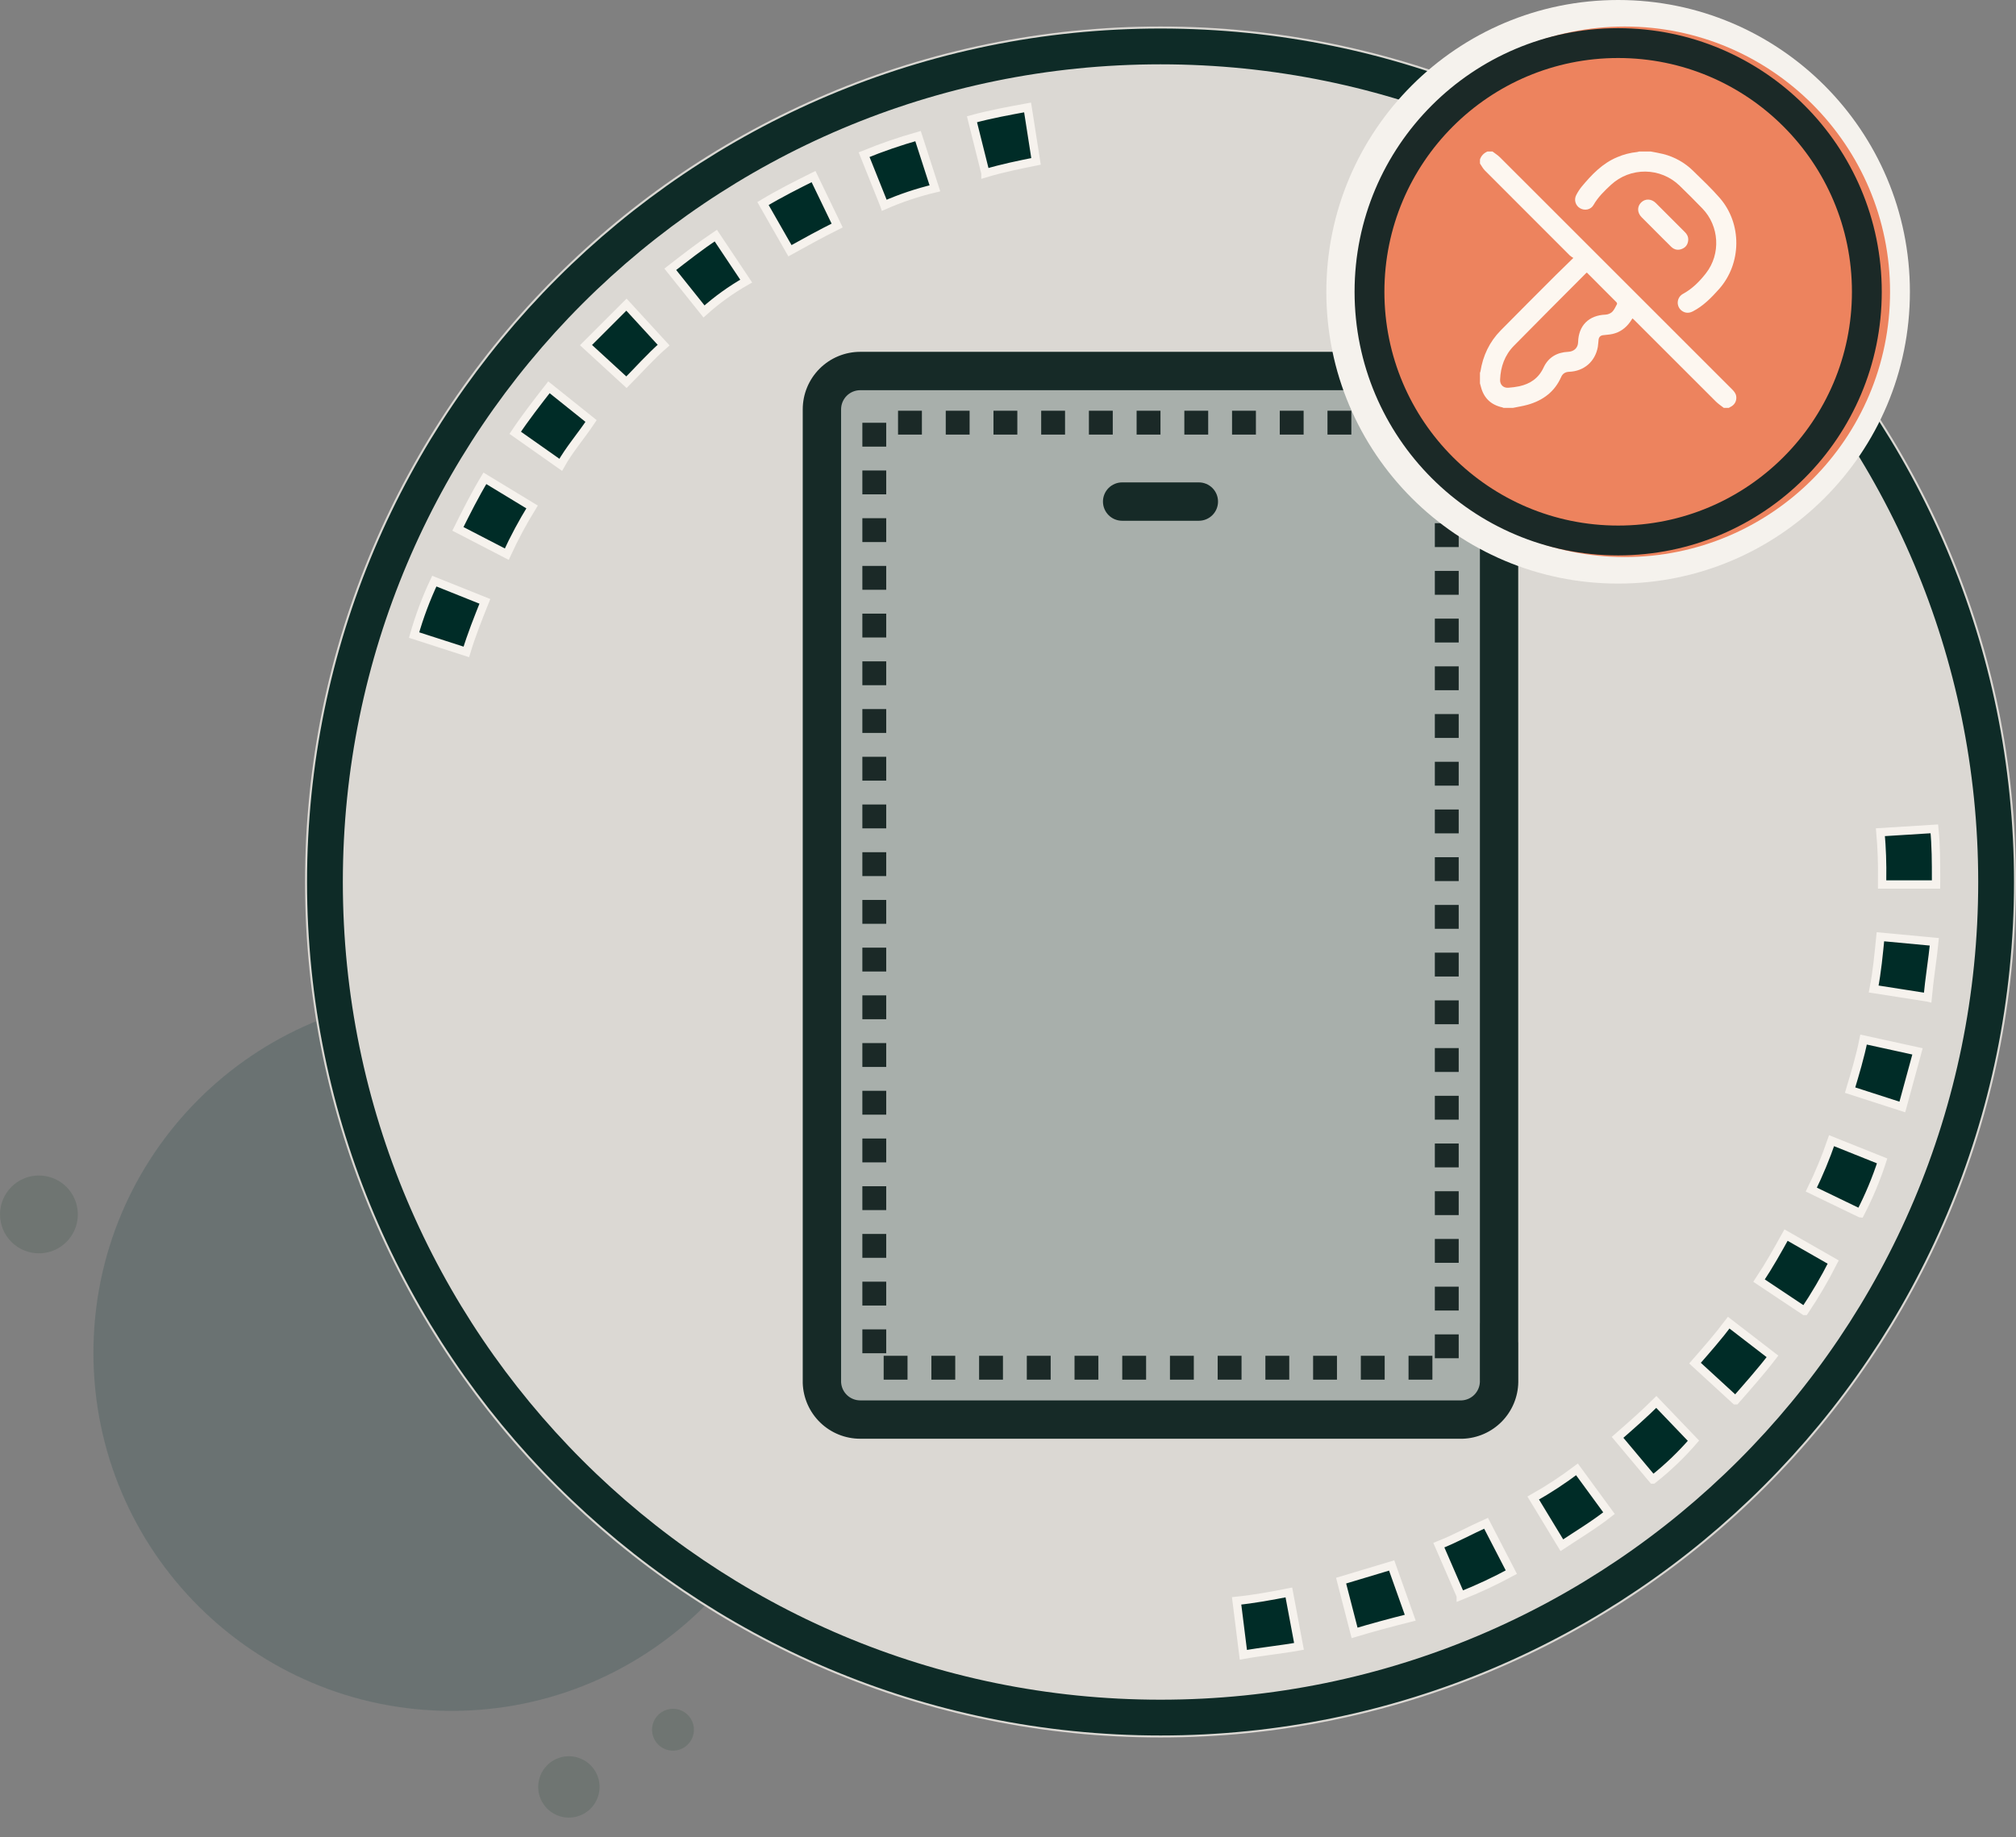 <svg width="169" height="154" viewBox="0 0 169 154" fill="none" xmlns="http://www.w3.org/2000/svg">
<rect x="0" y="0" width="169" height="154" fill="#808080" stroke="none"/>
<g opacity="0.272">
<path d="M37.848 143.421C54.426 143.421 67.865 129.983 67.865 113.405C67.865 96.827 54.426 83.389 37.848 83.389C21.271 83.389 7.832 96.827 7.832 113.405C7.832 129.983 21.271 143.421 37.848 143.421Z" fill="#2F4F4F"/>
<path d="M46.07 151.793C46.466 152.113 46.947 152.309 47.454 152.356C47.96 152.402 48.469 152.297 48.916 152.055C49.363 151.812 49.728 151.442 49.965 150.992C50.202 150.542 50.3 150.031 50.246 149.525C50.193 149.019 49.991 148.541 49.666 148.15C49.34 147.759 48.906 147.473 48.418 147.329C47.931 147.184 47.411 147.188 46.925 147.339C46.44 147.49 46.009 147.782 45.69 148.177C45.261 148.707 45.06 149.386 45.131 150.064C45.203 150.742 45.54 151.364 46.07 151.793Z" fill="#41594C"/>
<path d="M55.311 146.365C55.581 146.583 55.909 146.717 56.255 146.749C56.601 146.78 56.948 146.709 57.253 146.543C57.558 146.378 57.807 146.125 57.969 145.818C58.131 145.511 58.198 145.163 58.162 144.817C58.126 144.472 57.988 144.145 57.766 143.878C57.544 143.611 57.248 143.416 56.915 143.317C56.582 143.219 56.228 143.221 55.896 143.324C55.565 143.426 55.271 143.625 55.052 143.895C54.759 144.257 54.622 144.72 54.67 145.183C54.719 145.647 54.949 146.071 55.311 146.365Z" fill="#41594C"/>
<path d="M3.263 105.064C3.908 105.064 4.538 104.873 5.075 104.514C5.611 104.156 6.029 103.647 6.276 103.051C6.523 102.455 6.587 101.799 6.461 101.167C6.336 100.534 6.025 99.953 5.569 99.497C5.113 99.041 4.532 98.731 3.899 98.605C3.267 98.479 2.611 98.543 2.015 98.79C1.419 99.037 0.91 99.455 0.552 99.991C0.193 100.528 0.002 101.158 0.002 101.803C0.002 102.668 0.346 103.497 0.957 104.109C1.569 104.72 2.398 105.064 3.263 105.064Z" fill="#41594C"/>
</g>
<path d="M97.286 145.65C136.892 145.65 168.999 113.543 168.999 73.936C168.999 34.33 136.892 2.223 97.286 2.223C57.679 2.223 25.572 34.33 25.572 73.936C25.572 113.543 57.679 145.65 97.286 145.65Z" fill="#DBD8D3"/>
<path d="M97.286 143.983C135.971 143.983 167.332 112.623 167.332 73.938C167.332 35.252 135.971 3.892 97.286 3.892C58.601 3.892 27.24 35.252 27.24 73.938C27.24 112.623 58.601 143.983 97.286 143.983Z" stroke="#0E2B27" stroke-width="3"/>
<path d="M104.23 138.718L103.665 134.197C105.078 134.055 106.632 133.773 108.045 133.491L108.893 138.012C107.337 138.294 105.783 138.436 104.23 138.718ZM113.554 136.882L112.424 132.502L116.662 131.23L118.219 135.61C116.522 136.034 114.967 136.458 113.554 136.882ZM122.456 133.769L120.619 129.53C122.032 128.965 123.304 128.258 124.575 127.693L126.694 131.791C125.323 132.536 123.907 133.198 122.456 133.773V133.769ZM130.93 129.534L128.529 125.578C129.804 124.86 131.03 124.057 132.198 123.176L134.882 126.845C133.618 127.838 132.204 128.686 130.93 129.534ZM138.56 124.023L135.6 120.491C136.731 119.501 137.86 118.513 138.85 117.523L141.963 120.773C140.935 121.962 139.797 123.05 138.563 124.023H138.56ZM145.483 117.382L142.092 114.269C143.082 113.138 144.07 112.009 144.918 110.878L148.587 113.704C147.608 114.981 146.475 116.253 145.487 117.382H145.483ZM151.276 109.894L147.461 107.351C148.308 106.079 149.018 104.808 149.722 103.536L153.677 105.797C152.961 107.21 152.16 108.578 151.277 109.894H151.276ZM155.939 101.699L151.842 99.721C152.492 98.391 153.059 97.022 153.54 95.622L157.778 97.318C157.289 98.826 156.676 100.292 155.947 101.7L155.939 101.699ZM159.471 92.797L155.092 91.384C155.515 89.971 155.94 88.558 156.222 87.146L160.743 88.135L159.471 92.797ZM161.59 83.614L157.069 82.907C157.351 81.494 157.492 79.94 157.633 78.527L162.155 78.95C162.017 80.364 161.735 82.058 161.594 83.615L161.59 83.614ZM162.296 74.147H157.776V73.719C157.799 72.399 157.752 71.079 157.634 69.763L162.156 69.481C162.298 70.894 162.298 72.307 162.298 73.719L162.296 74.147ZM39.092 54.649L34.713 53.236C35.153 51.685 35.72 50.172 36.408 48.714L40.647 50.41C40.083 51.823 39.517 53.236 39.092 54.649ZM42.483 46.454L38.386 44.334C39.092 42.921 39.8 41.508 40.647 40.096L44.603 42.498C43.817 43.772 43.108 45.093 42.483 46.454ZM47.005 38.965L43.191 36.28C44.038 35.008 45.027 33.737 46.017 32.465L49.549 35.292C48.702 36.563 47.711 37.696 47.005 38.965ZM52.516 32.042L49.124 28.929L52.516 25.538L55.629 28.929C54.495 29.922 53.504 31.052 52.516 32.042ZM59.016 26.108L56.19 22.575C57.462 21.585 58.733 20.597 60.005 19.748L62.552 23.564C61.285 24.282 60.1 25.136 59.016 26.108ZM66.221 21.018L63.961 17.062C65.374 16.215 66.787 15.505 68.199 14.802L70.178 18.905C68.765 19.607 67.493 20.314 66.221 21.018ZM74.133 17.203L72.438 12.965C73.914 12.362 75.424 11.842 76.959 11.408L78.373 15.788C76.92 16.132 75.502 16.607 74.134 17.206L74.133 17.203ZM82.611 14.518L81.48 9.996C83.037 9.573 84.593 9.29 86.143 9.007L86.849 13.529C85.437 13.814 84.024 14.097 82.611 14.522V14.518Z" fill="#002C27" stroke="#F6F2ED" stroke-width="0.7"/>
<path opacity="0.3" d="M70.952 30.644H123.62C124.268 30.644 124.891 30.901 125.349 31.36C125.808 31.819 126.066 32.441 126.066 33.09V115.143C126.066 115.792 125.808 116.414 125.349 116.873C124.891 117.332 124.268 117.589 123.62 117.589H70.952C70.303 117.589 69.681 117.332 69.222 116.873C68.764 116.414 68.506 115.792 68.506 115.143V33.09C68.506 32.441 68.764 31.819 69.222 31.36C69.681 30.901 70.303 30.644 70.952 30.644Z" fill="#2F4F4F"/>
<path d="M125.665 114.31C126.091 114.31 126.5 114.14 126.801 113.839C127.103 113.537 127.272 113.128 127.272 112.702V34.316C127.272 33.052 126.776 31.837 125.89 30.935C125.003 30.033 123.798 29.515 122.534 29.493H72.116C70.837 29.493 69.61 30.001 68.706 30.906C67.801 31.81 67.293 33.037 67.293 34.316V115.945C67.335 117.196 67.861 118.382 68.761 119.252C69.661 120.122 70.864 120.608 72.116 120.607H122.615C123.852 120.566 125.026 120.051 125.894 119.168C126.761 118.285 127.257 117.103 127.277 115.865V112.57C127.277 112.358 127.235 112.149 127.154 111.953C127.073 111.758 126.954 111.581 126.804 111.431C126.654 111.282 126.477 111.164 126.281 111.083C126.086 111.003 125.876 110.961 125.665 110.962L124.057 110.915V115.865C124.037 116.264 123.87 116.642 123.588 116.924C123.305 117.206 122.928 117.374 122.529 117.393H72.116C71.703 117.393 71.306 117.235 71.007 116.951C70.707 116.666 70.529 116.278 70.508 115.865V34.316C70.508 33.89 70.678 33.481 70.979 33.179C71.281 32.878 71.69 32.709 72.116 32.709H122.615C123.012 32.749 123.381 32.936 123.648 33.233C123.915 33.531 124.062 33.917 124.06 34.316V112.701C124.06 113.127 124.229 113.536 124.529 113.837C124.83 114.139 125.239 114.309 125.665 114.31Z" fill="#162A27"/>
<path d="M100.498 43.654C100.925 43.654 101.334 43.484 101.635 43.183C101.937 42.882 102.106 42.473 102.106 42.046C102.106 41.62 101.937 41.211 101.635 40.909C101.334 40.608 100.925 40.438 100.498 40.438H94.069C93.858 40.438 93.648 40.48 93.453 40.561C93.258 40.642 93.081 40.76 92.932 40.909C92.782 41.059 92.664 41.236 92.583 41.431C92.502 41.626 92.461 41.835 92.461 42.046C92.461 42.257 92.502 42.466 92.583 42.661C92.664 42.856 92.782 43.034 92.932 43.183C93.081 43.332 93.258 43.451 93.453 43.532C93.648 43.612 93.858 43.654 94.069 43.654H100.498Z" fill="#162A27"/>
<path d="M121.282 35.431H73.291V114.654H121.282V35.431Z" stroke="#1B2927" stroke-width="2" stroke-dasharray="2 2"/>
<path d="M135.646 48.921C149.155 48.921 160.106 37.97 160.106 24.46C160.106 10.951 149.155 0 135.646 0C122.137 0 111.186 10.951 111.186 24.46C111.186 37.97 122.137 48.921 135.646 48.921Z" fill="#F5F2ED"/>
<path d="M136.206 46.696C148.487 46.696 158.442 36.74 158.442 24.459C158.442 12.178 148.487 2.223 136.206 2.223C123.924 2.223 113.969 12.178 113.969 24.459C113.969 36.74 123.924 46.696 136.206 46.696Z" fill="#ED835E"/>
<g clip-path="url(#clip0_7623_11473)">
<path d="M125.114 12.699C125.326 12.863 125.562 13.006 125.747 13.194C132.233 19.673 138.718 26.155 145.2 32.639C145.371 32.811 145.522 32.989 145.55 33.241C145.592 33.629 145.403 33.954 145.045 34.122C145.004 34.141 144.965 34.168 144.925 34.191H144.505C144.284 34.017 144.043 33.861 143.845 33.664C141.565 31.394 139.29 29.121 137.019 26.843C136.968 26.792 136.912 26.744 136.851 26.689C136.772 26.807 136.709 26.908 136.64 27.004C136.274 27.508 135.794 27.856 135.183 27.995C134.92 28.055 134.644 28.064 134.375 28.1C134.16 28.128 134.039 28.258 134.008 28.469C133.981 28.669 133.982 28.874 133.947 29.072C133.726 30.308 132.789 31.119 131.536 31.167C131.229 31.18 131 31.312 130.874 31.598C130.324 32.846 129.337 33.573 128.056 33.932C127.656 34.044 127.242 34.106 126.834 34.191H126.037C126.008 34.175 125.976 34.161 125.944 34.151C124.995 33.944 124.39 33.377 124.145 32.432C124.119 32.332 124.089 32.233 124.064 32.134V31.252C124.081 31.215 124.094 31.177 124.104 31.137C124.314 29.816 124.862 28.655 125.801 27.701C127.335 26.141 128.887 24.597 130.434 23.048C130.894 22.589 131.363 22.139 131.892 21.623C131.772 21.541 131.674 21.493 131.6 21.42C129.225 19.049 126.852 16.674 124.481 14.296C124.313 14.129 124.201 13.905 124.065 13.707V13.371C124.169 13.048 124.39 12.834 124.695 12.699H125.114ZM133.026 22.849C133.002 22.865 132.978 22.883 132.955 22.902C130.937 24.929 128.912 26.946 126.909 28.987C126.145 29.765 125.792 30.744 125.752 31.831C125.736 32.256 126.028 32.537 126.45 32.503C126.756 32.483 127.061 32.441 127.362 32.38C128.283 32.177 128.983 31.702 129.398 30.808C129.795 29.957 130.52 29.534 131.455 29.493C131.949 29.471 132.28 29.157 132.292 28.686C132.326 27.287 133.189 26.432 134.584 26.376C134.791 26.366 134.989 26.285 135.145 26.148C135.322 25.973 135.425 25.722 135.55 25.497C135.571 25.461 135.542 25.372 135.507 25.337C134.684 24.508 133.858 23.685 133.026 22.849Z" fill="#FDF7F0"/>
<path d="M138.374 12.699C138.721 12.769 139.073 12.822 139.416 12.909C140.37 13.148 141.243 13.638 141.942 14.329C142.696 15.068 143.469 15.794 144.161 16.588C146.047 18.751 146.011 22.09 144.105 24.235C143.463 24.956 142.788 25.647 141.913 26.1C141.607 26.258 141.308 26.264 141.02 26.076C140.899 25.996 140.801 25.886 140.735 25.757C140.669 25.627 140.637 25.483 140.643 25.338C140.65 25.193 140.693 25.052 140.77 24.928C140.847 24.805 140.955 24.704 141.083 24.634C141.867 24.209 142.484 23.585 143.019 22.894C144.268 21.283 144.127 18.943 142.711 17.478C142.079 16.824 141.436 16.181 140.783 15.549C140.016 14.813 138.998 14.396 137.935 14.384C136.871 14.371 135.843 14.764 135.06 15.482C134.506 15.993 133.964 16.518 133.581 17.186C133.357 17.581 132.848 17.684 132.46 17.459C132.272 17.353 132.134 17.179 132.073 16.972C132.012 16.766 132.034 16.544 132.134 16.353C132.261 16.104 132.413 15.869 132.588 15.651C133.429 14.643 134.326 13.692 135.574 13.174C136.107 12.945 136.672 12.8 137.249 12.742C137.304 12.733 137.358 12.72 137.41 12.702L138.374 12.699Z" fill="#FDF7F0"/>
<path d="M141.524 20.102C141.507 20.454 141.344 20.718 141.019 20.857C140.678 21.005 140.357 20.943 140.091 20.684C139.606 20.21 139.131 19.727 138.651 19.247C138.305 18.901 137.957 18.556 137.613 18.208C137.243 17.834 137.227 17.32 137.572 16.977C137.917 16.635 138.433 16.649 138.806 17.02C139.618 17.829 140.429 18.64 141.238 19.452C141.42 19.629 141.532 19.837 141.524 20.102Z" fill="#FDF7F0"/>
</g>
<path d="M135.65 45.307C147.163 45.307 156.497 35.974 156.497 24.46C156.497 12.947 147.163 3.613 135.65 3.613C124.136 3.613 114.803 12.947 114.803 24.46C114.803 35.974 124.136 45.307 135.65 45.307Z" stroke="#1B2927" stroke-width="2.5"/>
<defs>
<clipPath id="clip0_7623_11473">
<rect width="21.491" height="21.491" fill="white" transform="translate(124.064 12.699)"/>
</clipPath>
</defs>
</svg>
